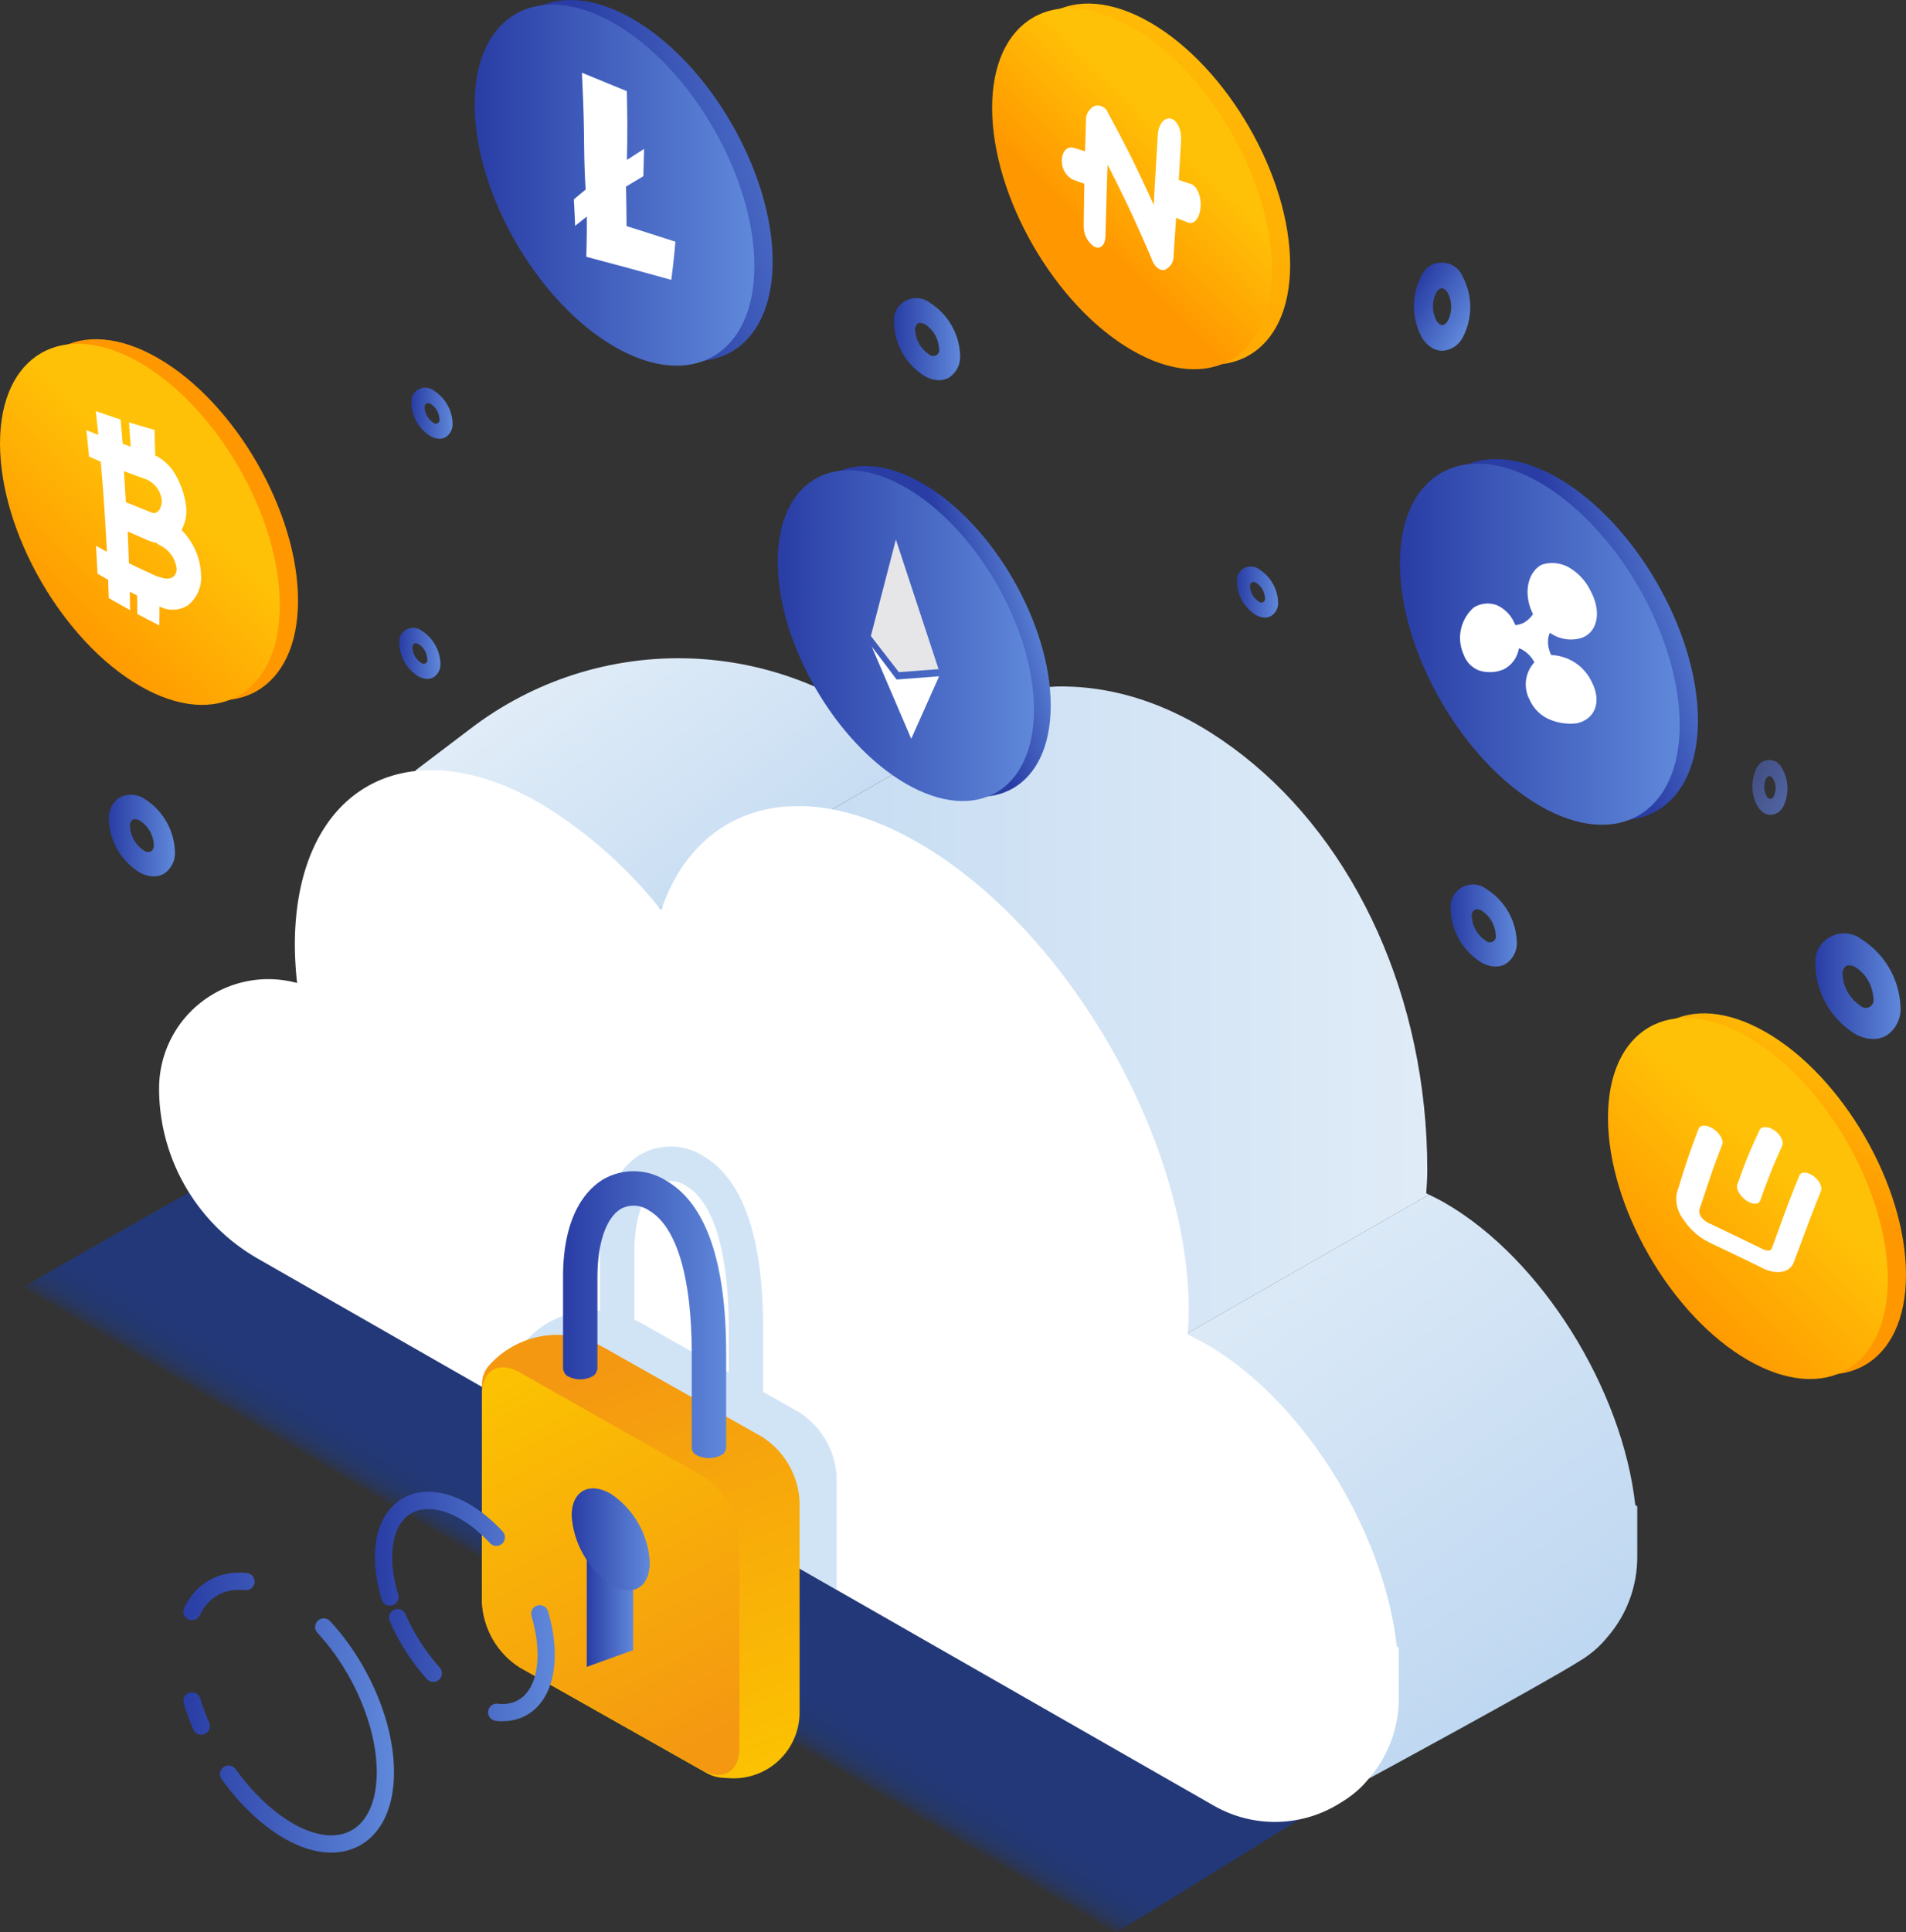 <svg xmlns="http://www.w3.org/2000/svg" xmlns:xlink="http://www.w3.org/1999/xlink" viewBox="0 0 161.552 163.712"><rect x="0" y="0" width="161.552" height="163.712" fill="#333333" stroke="none"/><defs><clipPath id="a"><rect width="161.552" height="163.712" style="fill:none"/></clipPath><clipPath id="b"><path d="M76.746,63.079a28.994,28.994,0,0,0-36.889-1.327l-4.612,3.497c-.775.703,10.04,4.976,10.153,6.054A9.258,9.258,0,0,0,33.7,80.23a16.605,16.605,0,0,0,2.181,8.217L77.955,64.306a11.953,11.953,0,0,0-1.209-1.226" style="fill:none"/></clipPath><linearGradient id="c" x1="70.309" y1="90.624" x2="41.549" y2="51.474" gradientUnits="userSpaceOnUse"><stop offset="0" stop-color="#b6d2ef"/><stop offset="0.96" stop-color="#e6f0f9"/><stop offset="1" stop-color="#e6f0f9"/></linearGradient><clipPath id="d"><path d="M138.607,127.519c-1.083-9.787-7.914-20.857-16.134-25.602-.458-.264-.908-.489-1.356-.703l-40.064,22.987,34.963,26.488s14.782-8.005,17.88-9.968a7.804,7.804,0,0,0,.74-.493l.012-.008a8.213,8.213,0,0,0,1.584-1.51,10.322,10.322,0,0,0,2.542-6.831v-4.257Z" style="fill:none"/></clipPath><linearGradient id="e" x1="131.918" y1="156.623" x2="90.688" y2="99.153" xlink:href="#c"/><clipPath id="f"><path d="M120.887,101.095c.044-.641.089-1.283.089-1.962,0-14.562-6.051-27.62-15.597-35.108-4.806-3.769-9.995-5.868-15.474-5.868-3.744,0-6.627,2.121-10.54,4.885-1.101.777-2.113,1.669-3.281,2.339-8.214,4.715-40.202,23.066-40.202,23.066a16.597,16.597,0,0,0,6.129,6.175l39.044,29.58,40.064-22.987c-.076-.037-.154-.084-.23-.119" style="fill:none"/></clipPath><linearGradient id="g" x1="33.7" y1="91.179" x2="138.77" y2="91.179" xlink:href="#c"/><clipPath id="h"><path d="M41.457,115.676a7.763,7.763,0,0,1,9.598-1.581l13.548,7.644a6.921,6.921,0,0,1,3.171,5.438V145.076a5.59,5.59,0,0,1-5.939,5.579l-.595-.037a3.149,3.149,0,0,1-1.35-.4l-15.865-8.952a6.921,6.921,0,0,1-3.171-5.438V117.254a2.365,2.365,0,0,1,.604-1.579" style="fill:none"/></clipPath><linearGradient id="i" x1="62.461" y1="152.082" x2="46.131" y2="110.992" gradientUnits="userSpaceOnUse"><stop offset="0" stop-color="#fcc301"/><stop offset="0.85" stop-color="#f49811"/><stop offset="1" stop-color="#f49811"/></linearGradient><clipPath id="j"><path d="M40.853,118.111c0-2.004,1.427-2.837,3.171-1.85l15.476,8.757a6.921,6.921,0,0,1,3.172,5.438v17.656c0,2.004-1.427,2.836-3.172,1.849l-15.476-8.757a6.921,6.921,0,0,1-3.171-5.438Z" style="fill:none"/></clipPath><linearGradient id="k" x1="62.248" y1="152.753" x2="42.438" y2="115.643" gradientUnits="userSpaceOnUse"><stop offset="0" stop-color="#f49811"/><stop offset="0.14" stop-color="#f49811"/><stop offset="1" stop-color="#fcc301"/></linearGradient><clipPath id="l"><polygon points="49.734 131.997 49.734 141.222 53.664 139.805 53.664 130.58 49.734 131.997" style="fill:none"/></clipPath><linearGradient id="m" x1="49.74" y1="135.901" x2="53.66" y2="135.901" gradientUnits="userSpaceOnUse"><stop offset="0" stop-color="#293da5"/><stop offset="1" stop-color="#5f88da"/></linearGradient><clipPath id="n"><path d="M51.763,126.552c-1.821-1.051-3.311-.217-3.311,1.855a7.69,7.69,0,0,0,3.311,5.824c1.821,1.132,3.311.297,3.311-1.855a7.433,7.433,0,0,0-3.311-5.824" style="fill:none"/></clipPath><linearGradient id="o" x1="48.46" y1="130.431" x2="55.07" y2="130.431" xlink:href="#m"/><clipPath id="p"><path d="M61.548,122.69v-8.031c0-7.76-1.713-12.684-5.09-14.634a5.151,5.151,0,0,0-5.263-.146c-1.297.748-3.472,2.825-3.472,8.32v7.875h.04a.718.718,0,0,0,.41.552,2.232,2.232,0,0,0,2.014,0,.718.718,0,0,0,.411-.552h.04v-7.875c0-2.901.753-5.068,2.014-5.796a2.303,2.303,0,0,1,2.347.146c2.343,1.353,3.633,5.653,3.633,12.109v8.012a.708.708,0,0,0,.422.621,2.295,2.295,0,0,0,2.067,0,.72.72,0,0,0,.425-.602" style="fill:none"/></clipPath><linearGradient id="q" x1="47.724" y1="111.29" x2="61.534" y2="111.29" xlink:href="#m"/><clipPath id="r"><path d="M33.051,136.036h0a.731.731,0,0,1-.699-.518,13.929,13.929,0,0,1-.425-1.815,11.113,11.113,0,0,1-.15-1.779,8.237,8.237,0,0,1,.155-1.639,6.064,6.064,0,0,1,.459-1.406,4.718,4.718,0,0,1,.757-1.14,4.098,4.098,0,0,1,1.026-.821,4.163,4.163,0,0,1,1.241-.45,4.987,4.987,0,0,1,1.377-.059,6.359,6.359,0,0,1,1.462.325,8.621,8.621,0,0,1,1.511.697,11.104,11.104,0,0,1,1.483,1.034,13.862,13.862,0,0,1,1.364,1.29.731.731,0,0,1-1.072.994,12.367,12.367,0,0,0-1.219-1.154,9.683,9.683,0,0,0-1.286-.898,7.216,7.216,0,0,0-1.256-.579,4.91,4.91,0,0,0-1.124-.252,3.526,3.526,0,0,0-.963.04,2.68,2.68,0,0,0-.802.289,2.633,2.633,0,0,0-.658.529,3.244,3.244,0,0,0-.52.786,4.625,4.625,0,0,0-.346,1.067,6.851,6.851,0,0,0-.126,1.349,9.669,9.669,0,0,0,.131,1.544,12.568,12.568,0,0,0,.382,1.626.73.73,0,0,1-.7.943m3.673,6.458h0a.731.731,0,0,1-.543-.24,17.508,17.508,0,0,1-1.222-1.516,18.786,18.786,0,0,1-1.062-1.659,18.294,18.294,0,0,1-.878-1.756.731.731,0,0,1,1.34-.583,17.053,17.053,0,0,0,.809,1.616,17.342,17.342,0,0,0,.979,1.528,15.911,15.911,0,0,0,1.119,1.388.731.731,0,0,1-.542,1.221Zm5.863,3.333a5.011,5.011,0,0,1-.599-.037.731.731,0,0,1,.173-1.451,3.2,3.2,0,0,0,.955-.019,2.471,2.471,0,0,0,1.447-.811,3.288,3.288,0,0,0,.521-.808,4.886,4.886,0,0,0,.349-1.107,7.404,7.404,0,0,0,.127-1.409,10.271,10.271,0,0,0-.132-1.603,12.905,12.905,0,0,0-.382-1.665.731.731,0,0,1,1.401-.417,14.487,14.487,0,0,1,.424,1.853,11.733,11.733,0,0,1,.15,1.831,8.848,8.848,0,0,1-.154,1.689,6.335,6.335,0,0,1-.457,1.442,4.757,4.757,0,0,1-.755,1.166,3.941,3.941,0,0,1-2.281,1.277A4.431,4.431,0,0,1,42.587,145.828Z" style="fill:none"/></clipPath><linearGradient id="s" x1="31.777" y1="136.097" x2="46.997" y2="136.097" xlink:href="#m"/><clipPath id="t"><path d="M16.268,137.268h0a.731.731,0,0,1-.659-1.045,5.626,5.626,0,0,1,.908-1.369,4.851,4.851,0,0,1,1.229-.982,4.92,4.92,0,0,1,1.482-.537,5.798,5.798,0,0,1,1.657-.071.731.731,0,1,1-.138,1.454,4.421,4.421,0,0,0-1.241.051,3.483,3.483,0,0,0-1.045.378,3.405,3.405,0,0,0-.861.689,4.171,4.171,0,0,0-.671,1.015.73.73,0,0,1-.66.417m.79,9.706h0a.73.73,0,0,1-.67-.439,20.54,20.54,0,0,1-.819-2.217.731.731,0,1,1,1.399-.425,19.18,19.18,0,0,0,.76,2.059.731.731,0,0,1-.669,1.022Zm11.014,9.984a6.124,6.124,0,0,1-.718-.043,7.591,7.591,0,0,1-1.77-.446,10.706,10.706,0,0,1-1.841-.922,14.857,14.857,0,0,1-1.803-1.329,18.305,18.305,0,0,1-1.666-1.627,21.302,21.302,0,0,1-1.501-1.863.731.731,0,0,1,1.188-.852,19.724,19.724,0,0,0,1.397,1.734,17.02,17.02,0,0,0,1.532,1.497,13.347,13.347,0,0,0,1.625,1.197,9.213,9.213,0,0,0,1.587.797,6.141,6.141,0,0,0,1.428.362,4.197,4.197,0,0,0,1.234-.026,3.245,3.245,0,0,0,1.89-1.06,4.258,4.258,0,0,0,.672-1.043,6.203,6.203,0,0,0,.445-1.412,9.292,9.292,0,0,0,.161-1.776,12.908,12.908,0,0,0-.165-2.012,16.281,16.281,0,0,0-.477-2.083,19.01,19.01,0,0,0-.76-2.087,20.493,20.493,0,0,0-2.228-3.919,18.344,18.344,0,0,0-1.394-1.702.731.731,0,1,1,1.072-.994,19.844,19.844,0,0,1,1.505,1.837,21.671,21.671,0,0,1,1.308,2.031,21.946,21.946,0,0,1,1.08,2.169,20.581,20.581,0,0,1,.819,2.247,17.756,17.756,0,0,1,.52,2.272,14.371,14.371,0,0,1,.183,2.24,10.762,10.762,0,0,1-.188,2.058,7.696,7.696,0,0,1-.553,1.746,5.711,5.711,0,0,1-.907,1.401,4.701,4.701,0,0,1-2.725,1.526A5.444,5.444,0,0,1,28.072,156.957Z" style="fill:none"/></clipPath><linearGradient id="u" x1="15.55" y1="145.083" x2="33.38" y2="145.083" xlink:href="#m"/><clipPath id="v"><path d="M53.631,1.607C47.11-2.158,41.775.923,41.775,8.453c0,7.53,5.335,16.771,11.857,20.536,6.521,3.765,11.857.685,11.857-6.845S60.153,5.372,53.631,1.607" style="fill:none"/></clipPath><linearGradient id="w" x1="52.999" y1="15.479" x2="71.629" y2="10.169" xlink:href="#m"/><clipPath id="x"><path d="M52.085,1.994c-6.521-3.765-11.857-.684-11.857,6.846S45.564,25.611,52.085,29.376c6.521,3.765,11.857.685,11.857-6.846,0-7.53-5.335-16.771-11.857-20.537" style="fill:none"/></clipPath><linearGradient id="y" x1="40.228" y1="15.685" x2="63.908" y2="15.685" xlink:href="#m"/><clipPath id="z"><path d="M149.969,65.748h0c-.108.005-.217.099-.299.259a1.63,1.63,0,0,0,.07,1.447.409.409,0,0,0,.322.228c.108-.005.218-.1.3-.259a1.62,1.62,0,0,0-.07-1.446.559.559,0,0,0-.201-.2.244.244,0,0,0-.122-.029m-.978,2.598a3.446,3.446,0,0,1-.152-3.157,1.187,1.187,0,0,1,2.202-.107,3.432,3.432,0,0,1,.152,3.159,1.306,1.306,0,0,1-1.067.799,1.065,1.065,0,0,1-.539-.12A1.597,1.597,0,0,1,148.991,68.346Z" style="fill:none"/></clipPath><linearGradient id="aa" x1="151.572" y1="67.509" x2="148.462" y2="65.909" gradientUnits="userSpaceOnUse"><stop offset="0" stop-color="#5064a2"/><stop offset="0.419" stop-color="#4a5a94"/><stop offset="1" stop-color="#435084"/></linearGradient><clipPath id="ab"><path d="M35.101,54.523h0a.407.407,0,0,0-.147.366,1.629,1.629,0,0,0,.724,1.255.321.321,0,0,0,.539-.311,1.619,1.619,0,0,0-.724-1.254.559.559,0,0,0-.271-.085.24.24,0,0,0-.122.03m.32,2.757a3.445,3.445,0,0,1-1.58-2.737,1.187,1.187,0,0,1,1.909-1.103,3.432,3.432,0,0,1,1.581,2.739,1.306,1.306,0,0,1-.583,1.199,1.066,1.066,0,0,1-.534.14A1.597,1.597,0,0,1,35.421,57.28Z" style="fill:none"/></clipPath><linearGradient id="ac" x1="33.841" y1="55.324" x2="37.333" y2="55.324" xlink:href="#m"/><clipPath id="ad"><path d="M106.097,49.332h0a.407.407,0,0,0-.147.366,1.629,1.629,0,0,0,.725,1.255.321.321,0,0,0,.539-.311,1.619,1.619,0,0,0-.724-1.254.56.56,0,0,0-.27-.085.246.246,0,0,0-.122.03m.321,2.757a3.445,3.445,0,0,1-1.581-2.737,1.187,1.187,0,0,1,1.909-1.103,3.431,3.431,0,0,1,1.581,2.739,1.305,1.305,0,0,1-.583,1.199,1.065,1.065,0,0,1-.534.14A1.597,1.597,0,0,1,106.417,52.089Z" style="fill:none"/></clipPath><linearGradient id="ae" x1="104.837" y1="50.132" x2="108.317" y2="50.132" xlink:href="#m"/><clipPath id="af"><path d="M36.133,34.181h0a.408.408,0,0,0-.147.366,1.629,1.629,0,0,0,.724,1.255.321.321,0,0,0,.539-.312,1.619,1.619,0,0,0-.724-1.254.561.561,0,0,0-.27-.085.244.244,0,0,0-.122.03m.32,2.758A3.446,3.446,0,0,1,34.873,34.202a1.187,1.187,0,0,1,1.909-1.103,3.432,3.432,0,0,1,1.581,2.739,1.307,1.307,0,0,1-.583,1.199,1.067,1.067,0,0,1-.534.14A1.596,1.596,0,0,1,36.453,36.939Z" style="fill:none"/></clipPath><linearGradient id="ag" x1="34.873" y1="34.982" x2="38.365" y2="34.982" xlink:href="#m"/><clipPath id="ah"><path d="M124.981,77.081h0a.654.654,0,0,0-.236.588,2.614,2.614,0,0,0,1.163,2.014.514.514,0,0,0,.865-.5,2.6,2.6,0,0,0-1.162-2.014.905.905,0,0,0-.434-.136.39.39,0,0,0-.196.048m.514,4.428a5.534,5.534,0,0,1-2.538-4.396,1.906,1.906,0,0,1,3.065-1.771,5.509,5.509,0,0,1,2.539,4.399,2.097,2.097,0,0,1-.936,1.925,1.71,1.71,0,0,1-.857.225A2.569,2.569,0,0,1,125.495,81.509Z" style="fill:none"/></clipPath><linearGradient id="ai" x1="122.957" y1="78.367" x2="128.557" y2="78.367" xlink:href="#m"/><clipPath id="aj"><path d="M122.207,24.429h0c-.174.002-.353.147-.494.397a2.615,2.615,0,0,0,.027,2.326c.147.246.33.387.503.385.174-.001.355-.147.497-.397a2.601,2.601,0,0,0-.026-2.326.904.904,0,0,0-.311-.332.393.393,0,0,0-.194-.054m-1.722,4.112a5.534,5.534,0,0,1-.059-5.075,1.906,1.906,0,0,1,3.54-.042,5.51,5.51,0,0,1,.058,5.078,2.097,2.097,0,0,1-1.759,1.22,1.707,1.707,0,0,1-.858-.225A2.564,2.564,0,0,1,120.485,28.541Z" style="fill:none"/></clipPath><linearGradient id="ak" x1="119.79" y1="24.612" x2="124.67" y2="27.352" xlink:href="#m"/><clipPath id="al"><path d="M12.476,41.433h0a.653.653,0,0,0-.236.589,2.616,2.616,0,0,0,1.163,2.015.656.656,0,0,0,.628.09.656.656,0,0,0,.238-.59,2.601,2.601,0,0,0-1.163-2.014.901.901,0,0,0-.434-.137.391.391,0,0,0-.196.048m.514,4.428a5.534,5.534,0,0,1-2.538-4.395,2.092,2.092,0,0,1,.93-1.924,2.096,2.096,0,0,1,2.135.152,5.509,5.509,0,0,1,2.539,4.399,2.097,2.097,0,0,1-.935,1.925,1.714,1.714,0,0,1-.858.224A2.564,2.564,0,0,1,12.991,45.862Z" style="fill:none"/></clipPath><linearGradient id="am" x1="16.061" y1="42.719" x2="10.452" y2="42.719" xlink:href="#aa"/><clipPath id="an"><path d="M11.245,69.445h0a.654.654,0,0,0-.236.589,2.616,2.616,0,0,0,1.164,2.015.655.655,0,0,0,.627.09.655.655,0,0,0,.238-.59,2.601,2.601,0,0,0-1.163-2.014.899.899,0,0,0-.434-.137.392.392,0,0,0-.196.048m.514,4.428A5.532,5.532,0,0,1,9.221,69.478a2.093,2.093,0,0,1,.93-1.924,2.098,2.098,0,0,1,2.135.152,5.509,5.509,0,0,1,2.539,4.398,2.097,2.097,0,0,1-.935,1.926,1.711,1.711,0,0,1-.858.224A2.56,2.56,0,0,1,11.759,73.873Z" style="fill:none"/></clipPath><linearGradient id="ao" x1="9.23" y1="70.731" x2="14.82" y2="70.731" xlink:href="#m"/><clipPath id="ap"><path d="M77.798,27.403h0a.653.653,0,0,0-.236.588,2.615,2.615,0,0,0,1.163,2.015.515.515,0,0,0,.866-.5,2.6,2.6,0,0,0-1.163-2.014.9.9,0,0,0-.434-.137.387.387,0,0,0-.196.048m.514,4.428a5.532,5.532,0,0,1-2.539-4.396,1.906,1.906,0,0,1,3.066-1.771A5.512,5.512,0,0,1,81.379,30.063a2.097,2.097,0,0,1-.936,1.925,1.712,1.712,0,0,1-.858.224A2.565,2.565,0,0,1,78.312,31.831Z" style="fill:none"/></clipPath><linearGradient id="aq" x1="75.78" y1="28.689" x2="81.38" y2="28.689" xlink:href="#m"/><clipPath id="ar"><path d="M156.475,81.84h0a.842.842,0,0,0-.303.757,3.365,3.365,0,0,0,1.497,2.593.663.663,0,0,0,1.114-.644,3.347,3.347,0,0,0-1.497-2.592,1.158,1.158,0,0,0-.558-.176.506.506,0,0,0-.253.061m.662,5.7a7.123,7.123,0,0,1-3.267-5.658,2.453,2.453,0,0,1,3.946-2.28,7.094,7.094,0,0,1,3.269,5.662,2.699,2.699,0,0,1-1.204,2.478,2.201,2.201,0,0,1-1.104.289A3.307,3.307,0,0,1,157.137,87.54Z" style="fill:none"/></clipPath><linearGradient id="as" x1="153.87" y1="83.495" x2="161.08" y2="83.495" xlink:href="#m"/><clipPath id="at"><path d="M13.403,30.345c-6.521-3.765-11.856-.685-11.856,6.845,0,7.53,5.335,16.771,11.856,20.536,6.521,3.765,11.857.685,11.857-6.845S19.925,34.11,13.403,30.345" style="fill:none;clip-rule:evenodd"/></clipPath><linearGradient id="au" x1="23.231" y1="26.581" x2="31.321" y2="12.211" gradientUnits="userSpaceOnUse"><stop offset="0" stop-color="#ff9800"/><stop offset="0.71" stop-color="#ffc107"/><stop offset="1" stop-color="#ffc107"/></linearGradient><clipPath id="av"><path d="M11.857,30.731C5.336,26.966.001,30.047.001,37.578S5.336,54.349,11.857,58.114c6.521,3.765,11.857.685,11.857-6.846,0-7.53-5.335-16.771-11.857-20.537" style="fill:none;clip-rule:evenodd"/></clipPath><linearGradient id="aw" x1="3.939" y1="52.67" x2="18.859" y2="37.13" xlink:href="#au"/><clipPath id="ax"><path d="M97.495,1.908c-6.521-3.765-11.857-.685-11.857,6.845,0,7.53,5.335,16.771,11.857,20.536,6.521,3.765,11.857.685,11.857-6.845S104.017,5.673,97.495,1.908" style="fill:none;clip-rule:evenodd"/></clipPath><linearGradient id="ay" x1="83.69" y1="55.981" x2="115.35" y2="-36.629" xlink:href="#au"/><clipPath id="az"><path d="M95.949,2.294c-6.521-3.765-11.857-.684-11.857,6.846s5.335,16.771,11.857,20.537c6.521,3.765,11.857.685,11.857-6.846,0-7.53-5.335-16.771-11.857-20.537" style="fill:none;clip-rule:evenodd"/></clipPath><linearGradient id="ba" x1="92.343" y1="19.632" x2="103.013" y2="8.842" xlink:href="#au"/><clipPath id="bb"><path d="M132.059,40.501c-6.521-3.765-11.857-.685-11.857,6.845,0,7.53,5.335,16.771,11.857,20.537,6.521,3.765,11.857.685,11.857-6.845s-5.336-16.771-11.857-20.537" style="fill:none"/></clipPath><linearGradient id="bc" x1="134.878" y1="53.262" x2="144.818" y2="49.982" xlink:href="#m"/><clipPath id="bd"><path d="M130.513,40.887c-6.521-3.765-11.857-.684-11.857,6.846s5.335,16.771,11.857,20.536c6.521,3.765,11.857.685,11.857-6.846,0-7.53-5.335-16.771-11.857-20.537" style="fill:none"/></clipPath><linearGradient id="be" x1="118.656" y1="54.578" x2="142.336" y2="54.578" xlink:href="#m"/><clipPath id="bf"><path d="M149.695,87.461c-6.521-3.765-11.856-.685-11.856,6.845,0,7.53,5.335,16.771,11.856,20.537,6.521,3.765,11.857.685,11.857-6.845s-5.336-16.772-11.857-20.537" style="fill:none;clip-rule:evenodd"/></clipPath><linearGradient id="bg" x1="151.138" y1="98.589" x2="159.228" y2="84.219" xlink:href="#au"/><clipPath id="bh"><path d="M148.149,87.848c-6.521-3.765-11.857-.684-11.857,6.846S141.627,111.465,148.149,115.23c6.521,3.765,11.857.685,11.857-6.846,0-7.53-5.335-16.771-11.857-20.537" style="fill:none;clip-rule:evenodd"/></clipPath><linearGradient id="bi" x1="140.233" y1="109.784" x2="155.153" y2="94.243" xlink:href="#au"/><clipPath id="bj"><path d="M78.196,40.958C72.222,37.509,67.335,40.331,67.335,47.229c0,6.898,4.888,15.363,10.861,18.812,5.974,3.449,10.861.627,10.861-6.271S84.169,44.407,78.196,40.958" style="fill:none"/></clipPath><linearGradient id="bk" x1="81.797" y1="52.475" x2="88.227" y2="50.645" xlink:href="#m"/><clipPath id="bl"><path d="M76.779,41.312c-5.974-3.449-10.861-.627-10.861,6.271S70.805,62.946,76.779,66.395c5.974,3.449,10.861.627,10.861-6.271,0-6.898-4.888-15.364-10.861-18.813" style="fill:none"/></clipPath><linearGradient id="bm" x1="65.918" y1="53.853" x2="87.618" y2="53.853" xlink:href="#m"/></defs><title>9</title><g style="clip-path:url(#a)"><polygon points="22.98 97.121 1.992 109.016 94.637 163.711 115.626 150.609 22.98 97.121" style="fill:#223b7a;opacity:0.3"/><polygon points="22.98 97.121 2.395 108.788 95.015 163.478 115.626 150.609 22.98 97.121" style="fill:#223b7a;opacity:0.3"/><polygon points="22.98 97.121 2.797 108.559 95.394 163.246 115.626 150.609 22.98 97.121" style="fill:#223b7a;opacity:0.3"/><polygon points="22.98 97.121 3.199 108.331 95.772 163.012 115.626 150.609 22.98 97.121" style="fill:#223b7a;opacity:0.3"/><polygon points="22.98 97.121 3.601 108.102 96.149 162.779 115.626 150.609 22.98 97.121" style="fill:#223b7a;opacity:0.3"/><polygon points="22.98 97.121 4.004 107.874 96.528 162.546 115.626 150.609 22.98 97.121" style="fill:#223b7a;opacity:0.3"/><polygon points="22.98 97.121 4.406 107.645 96.906 162.313 115.626 150.609 22.98 97.121" style="fill:#223b7a;opacity:0.3"/><polygon points="22.98 97.121 4.808 107.417 97.284 162.08 115.626 150.609 22.98 97.121" style="fill:#223b7a;opacity:0.3"/><polygon points="22.98 97.121 5.21 107.188 97.662 161.847 115.626 150.609 22.98 97.121" style="fill:#223b7a;opacity:0.3"/><polygon points="22.98 97.121 5.612 106.96 98.04 161.614 115.626 150.609 22.98 97.121" style="fill:#223b7a;opacity:0.3"/><polygon points="22.98 97.121 6.015 106.731 98.418 161.381 115.626 150.609 22.98 97.121" style="fill:#223b7a;opacity:0.3"/><polygon points="22.98 97.121 6.417 106.503 98.796 161.148 115.626 150.609 22.98 97.121" style="fill:#223b7a;opacity:0.3"/><polygon points="22.98 97.121 6.819 106.274 99.174 160.915 115.626 150.609 22.98 97.121" style="fill:#223b7a;opacity:0.3"/><polygon points="22.98 97.121 7.221 106.046 99.552 160.682 115.626 150.609 22.98 97.121" style="fill:#223b7a;opacity:0.3"/><polygon points="22.98 97.121 7.623 105.818 99.93 160.449 115.626 150.609 22.98 97.121" style="fill:#223b7a;opacity:0.3"/><polygon points="22.98 97.121 8.026 105.589 100.309 160.216 115.626 150.609 22.98 97.121" style="fill:#223b7a;opacity:0.3"/><polygon points="22.98 97.121 8.428 105.361 100.687 159.983 115.626 150.609 22.98 97.121" style="fill:#223b7a;opacity:0.3"/><polygon points="22.98 97.121 8.83 105.132 101.065 159.749 115.626 150.609 22.98 97.121" style="fill:#223b7a;opacity:0.3"/><polygon points="22.98 97.121 9.232 104.904 101.443 159.516 115.626 150.609 22.98 97.121" style="fill:#223b7a;opacity:0.3"/><polygon points="22.98 97.121 9.635 104.675 101.821 159.283 115.626 150.609 22.98 97.121" style="fill:#223b7a;opacity:0.3"/><polygon points="22.98 97.121 10.037 104.447 102.199 159.05 115.626 150.609 22.98 97.121" style="fill:#223b7a;opacity:0.3"/><polygon points="22.98 97.121 10.439 104.219 102.577 158.817 115.626 150.609 22.98 97.121" style="fill:#223b7a;opacity:0.3"/><polygon points="22.98 97.121 10.841 103.99 102.955 158.584 115.626 150.609 22.98 97.121" style="fill:#223b7a;opacity:0.3"/><polygon points="22.98 97.121 11.244 103.761 103.333 158.351 115.626 150.609 22.98 97.121" style="fill:#223b7a;opacity:0.3"/><polygon points="22.98 97.121 11.646 103.533 103.712 158.118 115.626 150.609 22.98 97.121" style="fill:#223b7a;opacity:0.3"/><polygon points="22.98 97.121 12.048 103.304 104.09 157.885 115.626 150.609 22.98 97.121" style="fill:#223b7a;opacity:0.3"/><polygon points="22.98 97.121 12.45 103.076 104.467 157.652 115.626 150.609 22.98 97.121" style="fill:#223b7a;opacity:0.3"/><polygon points="22.98 97.121 12.853 102.847 104.846 157.419 115.626 150.609 22.98 97.121" style="fill:#223b7a;opacity:0.3"/><polygon points="22.98 97.121 13.255 102.619 105.224 157.186 115.626 150.609 22.98 97.121" style="fill:#223b7a;opacity:0.3"/><polygon points="22.98 97.121 13.657 102.391 105.602 156.953 115.626 150.609 22.98 97.121" style="fill:#223b7a;opacity:0.3"/><polygon points="22.98 97.121 14.059 102.162 105.98 156.719 115.626 150.609 22.98 97.121" style="fill:#223b7a;opacity:0.3"/><polygon points="22.98 97.121 14.462 101.934 106.358 156.486 115.626 150.609 22.98 97.121" style="fill:#223b7a;opacity:0.3"/><polygon points="22.98 97.121 14.864 101.705 106.736 156.253 115.626 150.609 22.98 97.121" style="fill:#223b7a;opacity:0.3"/><polygon points="22.98 97.121 15.266 101.477 107.114 156.02 115.626 150.609 22.98 97.121" style="fill:#223b7a;opacity:0.3"/><polygon points="22.98 97.121 15.668 101.248 107.492 155.787 115.626 150.609 22.98 97.121" style="fill:#223b7a;opacity:0.3"/><polygon points="22.98 97.121 16.07 101.02 107.87 155.554 115.626 150.609 22.98 97.121" style="fill:#223b7a;opacity:0.3"/><polygon points="22.98 97.121 16.473 100.791 108.248 155.321 115.626 150.609 22.98 97.121" style="fill:#223b7a;opacity:0.3"/><polygon points="22.98 97.121 16.875 100.563 108.627 155.088 115.626 150.609 22.98 97.121" style="fill:#223b7a;opacity:0.3"/><polygon points="22.98 97.121 17.277 100.335 109.005 154.855 115.626 150.609 22.98 97.121" style="fill:#223b7a;opacity:0.3"/><polygon points="22.98 97.121 17.679 100.106 109.383 154.622 115.626 150.609 22.98 97.121" style="fill:#223b7a;opacity:0.3"/><polygon points="22.98 97.121 18.082 99.878 109.761 154.389 115.626 150.609 22.98 97.121" style="fill:#223b7a;opacity:0.3"/><polygon points="22.98 97.121 18.484 99.649 110.139 154.156 115.626 150.609 22.98 97.121" style="fill:#223b7a;opacity:0.3"/><g style="clip-path:url(#b)"><rect x="33.7" y="53.374" width="44.255" height="35.072" style="fill:url(#c)"/></g><g style="clip-path:url(#d)"><rect x="81.053" y="101.214" width="57.721" height="49.475" style="fill:url(#e)"/></g><g style="clip-path:url(#f)"><rect x="35.881" y="58.156" width="85.237" height="66.045" style="fill:url(#g)"/></g><path d="M118.391,139.5c-1.083-9.787-7.915-20.857-16.134-25.603-.535-.309-1.064-.58-1.586-.822.044-.641.089-1.283.089-1.962,0-14.562-10.318-32.433-22.929-39.714-10.143-5.856-18.792-3.135-21.792,5.726a37.996,37.996,0,0,0-10.233-9.053C34.357,61.461,24.99,66.869,24.99,80.09a30.588,30.588,0,0,0,.192,3.193,9.259,9.259,0,0,0-11.698,8.926,16.619,16.619,0,0,0,8.31,14.392l81.063,46.364a10.388,10.388,0,0,0,10.824-.265,7.885,7.885,0,0,0,.741-.493l.012-.008a8.204,8.204,0,0,0,1.584-1.51,10.322,10.322,0,0,0,2.542-6.831v-4.257Z" style="fill:#fff"/><path d="M53.773,106.11h0c0-2.901.753-5.068,2.014-5.796a2.303,2.303,0,0,1,2.347.146c2.343,1.352,3.634,5.653,3.634,12.109v3.712l-7.579-4.276c-.135-.076-.278-.122-.416-.189ZM70.908,134.693v-9.605a6.921,6.921,0,0,0-3.171-5.438l-3.054-1.723v-5.357c0-7.76-1.713-12.684-5.09-14.634a5.151,5.151,0,0,0-5.262-.146c-1.297.748-3.472,2.825-3.472,8.321v4.932a7.737,7.737,0,0,0-6.267,2.544,2.366,2.366,0,0,0-.604,1.579v4.131Z" style="fill:#a5caef;opacity:0.5"/><g style="clip-path:url(#h)"><rect x="40.853" y="112.303" width="26.92" height="38.553" style="fill:url(#i)"/></g><g style="clip-path:url(#j)"><rect x="40.853" y="115.274" width="21.819" height="35.674" style="fill:url(#k)"/></g><g style="clip-path:url(#l)"><rect x="49.734" y="130.58" width="3.929" height="10.642" style="fill:url(#m)"/></g><g style="clip-path:url(#n)"><rect x="48.452" y="125.5" width="6.622" height="9.862" style="fill:url(#o)"/></g><g style="clip-path:url(#p)"><rect x="47.724" y="98.959" width="13.827" height="24.661" style="fill:url(#q)"/></g><g style="clip-path:url(#r)"><rect x="31.777" y="126.366" width="15.245" height="19.462" style="fill:url(#s)"/></g><g style="clip-path:url(#t)"><rect x="15.435" y="133.209" width="17.956" height="23.748" style="fill:url(#u)"/></g><g style="clip-path:url(#v)"><rect x="41.775" y="-2.158" width="23.714" height="34.912" style="fill:url(#w)"/></g><g style="clip-path:url(#x)"><rect x="40.228" y="-1.771" width="23.714" height="34.913" style="fill:url(#y)"/></g><g style="clip-path:url(#z)"><rect x="148.37" y="64.369" width="3.294" height="4.68" style="fill:url(#aa)"/></g><g style="clip-path:url(#ab)"><rect x="33.841" y="53.13" width="3.492" height="4.388" style="fill:url(#ac)"/></g><g style="clip-path:url(#ad)"><rect x="104.837" y="47.938" width="3.493" height="4.388" style="fill:url(#ae)"/></g><g style="clip-path:url(#af)"><rect x="34.873" y="32.788" width="3.493" height="4.388" style="fill:url(#ag)"/></g><g style="clip-path:url(#ah)"><rect x="122.957" y="74.844" width="5.609" height="7.047" style="fill:url(#ai)"/></g><g style="clip-path:url(#aj)"><rect x="119.621" y="22.238" width="5.214" height="7.487" style="fill:url(#ak)"/></g><g style="clip-path:url(#al)"><rect x="10.452" y="39.196" width="5.609" height="7.047" style="fill:url(#am)"/></g><g style="clip-path:url(#an)"><rect x="9.221" y="67.208" width="5.609" height="7.047" style="fill:url(#ao)"/></g><g style="clip-path:url(#ap)"><rect x="75.774" y="25.166" width="5.609" height="7.047" style="fill:url(#aq)"/></g><g style="clip-path:url(#ar)"><rect x="153.87" y="78.96" width="7.22" height="9.071" style="fill:url(#as)"/></g><g style="clip-path:url(#at)"><rect x="1.547" y="26.58" width="23.713" height="34.912" style="fill:url(#au)"/></g><g style="clip-path:url(#av)"><rect x="0.001" y="26.966" width="23.713" height="34.913" style="fill:url(#aw)"/></g><g style="clip-path:url(#ax)"><rect x="85.639" y="-1.858" width="23.713" height="34.912" style="fill:url(#ay)"/></g><g style="clip-path:url(#az)"><rect x="84.093" y="-1.471" width="23.713" height="34.913" style="fill:url(#ba)"/></g><g style="clip-path:url(#bb)"><rect x="120.202" y="36.736" width="23.713" height="34.912" style="fill:url(#bc)"/></g><g style="clip-path:url(#bd)"><rect x="118.656" y="37.122" width="23.714" height="34.913" style="fill:url(#be)"/></g><g style="clip-path:url(#bf)"><rect x="137.838" y="83.696" width="23.713" height="34.912" style="fill:url(#bg)"/></g><g style="clip-path:url(#bh)"><rect x="136.292" y="84.083" width="23.713" height="34.913" style="fill:url(#bi)"/></g><g style="clip-path:url(#bj)"><rect x="67.335" y="37.509" width="21.723" height="31.982" style="fill:url(#bk)"/></g><g style="clip-path:url(#bl)"><rect x="65.918" y="37.863" width="21.723" height="31.982" style="fill:url(#bm)"/></g><polygon points="75.943 45.738 75.935 45.713 73.815 53.886 76.185 56.947 76.202 56.946 79.552 56.692 75.943 45.738" style="fill:#e6e6e8"/><polygon points="73.882 54.771 75.997 57.57 79.598 57.297 77.238 62.593 73.882 54.771" style="fill:#fff"/><path d="M13.469,48.903Q12.183,48.327,10.927,47.717q-.048-1.355-.104-2.693.912.408,1.835.799a2.965,2.965,0,0,0,.626.174c.048.047.095.096.142.143a2.537,2.537,0,0,1,1.546,2.044c0,.784-.658,1.038-1.483.68a.173.173,0,0,0-.022.039m-1.009-8.269a2.205,2.205,0,0,1,1.261,1.819c-.04.669-.36,1.085-.773,1.006q-1.149-.452-2.279-.918c-.053-.88-.108-1.759-.165-2.631Q11.475,40.28,12.459,40.634Zm4.586,8.168a5.658,5.658,0,0,0-1.658-3.897,3.479,3.479,0,0,0,.405-1.853,7.094,7.094,0,0,0-.92-2.828,3.867,3.867,0,0,0-1.715-1.632c-.019-.727-.041-1.448-.063-2.172-.728-.205-1.448-.421-2.164-.638.052.685.103,1.373.151,2.06-.228-.08-.456-.161-.684-.244q-.086-1.031-.175-2.055-1.06-.35-2.1-.713.11,1.004.216,2.016c-.341-.132-.68-.27-1.016-.41.077.75.154,1.497.229,2.249q.494.218.993.428c.104,1.253.208,2.517.293,3.785.086,1.271.159,2.558.228,3.85-.309-.168-.617-.335-.925-.506.045.784.087,1.567.127,2.359.299.176.598.353.901.527.02.511.036,1.022.054,1.536q.892.522,1.805,1.025c-.006-.522-.015-1.043-.024-1.565.205.114.412.223.618.335q.012.778.019,1.559c.617.33,1.242.654,1.87.973.004-.537.008-1.074.011-1.609a2.378,2.378,0,0,0,2.439-.127A2.977,2.977,0,0,0,17.046,48.802Z" style="fill:#fff;fill-rule:evenodd"/><path d="M56.899,23.709q.21-1.578.349-3.232c-.695-.225-1.389-.447-2.079-.667s-1.378-.438-2.061-.654c-.002-1.091-.025-2.202-.047-3.346.487-.295.977-.589,1.47-.886.025-.759.045-1.531.059-2.308q-.728.465-1.45.933c.018-.955.035-1.918.032-2.884-.003-.974-.02-1.953-.043-2.941q-1.908-.781-3.804-1.562c.079,1.677.146,3.341.169,4.982.022,1.628.025,3.249.146,4.912-.338.277-.672.552-1.001.831.043.755.081,1.507.108,2.248.325-.262.654-.526.988-.788q.017,1.73-.043,3.408c1.177.317,2.373.631,3.57.955,1.202.325,2.42.662,3.637,1.001" style="fill:#fff"/><path d="M93.698,19.993q.039-1.496.081-3.004.044-1.514.097-3.042c.649,1.275,1.3,2.573,1.922,3.903.631,1.348,1.235,2.732,1.84,4.136.205.619.68.967,1.062.886a1.272,1.272,0,0,0,.777-1.271c.069-1.045.138-2.091.211-3.145.334.133.669.264,1.004.398.515.207.993-.37,1.067-1.287.076-.92-.294-1.803-.821-1.981-.341-.11-.684-.224-1.025-.336q.093-1.662.193-3.334c.057-.9-.326-1.744-.882-1.866-.558-.122-1.031.5-1.089,1.369q-.092,1.5-.179,2.984-.085,1.481-.166,2.954c-.621-1.363-1.243-2.703-1.892-4.007-.641-1.286-1.309-2.541-1.976-3.77a.938.938,0,0,0-1.155-.598,1.31,1.31,0,0,0-.717,1.269q-.042,1.287-.078,2.566c-.332-.101-.662-.2-.994-.299-.529-.143-.968.325-.976,1.056a1.781,1.781,0,0,0,.94,1.649c.324.115.646.229.969.342-.011.599-.022,1.193-.03,1.787-.008.592-.017,1.184-.023,1.773a2.068,2.068,0,0,0,.903,1.78c.512.247.917-.139.939-.912" style="fill:#fff"/><path d="M127.441,56.715a2.418,2.418,0,0,0,1.296-1.782c.06.019.119.035.182.052a2.652,2.652,0,0,1,1.137,1.129,2.752,2.752,0,0,0-.402,3.176,3.229,3.229,0,0,0,1.552,1.602,4.459,4.459,0,0,0,2.458.385c1.608-.379,2.1-1.906,1.226-3.553a3.958,3.958,0,0,0-3.406-2.225,2.467,2.467,0,0,1-.242-1.518c.039-.122.078-.248.127-.371a3.079,3.079,0,0,0,2.616.457c1.426-.439,1.812-2.24.809-4.05a4.605,4.605,0,0,0-1.854-1.966,2.869,2.869,0,0,0-2.285-.199c-1.239.684-1.539,2.564-.718,4.174a2.316,2.316,0,0,1-.767.73,2.136,2.136,0,0,1-.721.208c-.022-.041-.045-.08-.065-.12a2.955,2.955,0,0,0-1.507-1.57,2.235,2.235,0,0,0-1.962.198,3.421,3.421,0,0,0-.851,3.996,2.238,2.238,0,0,0,1.305,1.338,3.017,3.017,0,0,0,2.071-.092h0" style="fill:#fff"/><path d="M152.037,106.951q.58-1.549,1.144-3.058.561-1.495,1.16-2.975c.144-.355-.146-.922-.65-1.288-.506-.365-1.039-.379-1.182-.019q-.623,1.506-1.192,3.041c-.379,1.03-.749,2.063-1.127,3.087-.086.247-.401.277-.755.1-.775-.38-1.553-.758-2.326-1.129q-1.162-.556-2.326-1.114a1.669,1.669,0,0,1-.577-.479.811.811,0,0,1-.163-.658c.319-.919.616-1.837.926-2.752.311-.914.65-1.823,1.005-2.733.147-.351-.186-.944-.735-1.321-.554-.379-1.123-.374-1.266-.022-.348.911-.683,1.823-.989,2.741-.305.916-.587,1.833-.868,2.749a2.817,2.817,0,0,0,.576,2.2,5.552,5.552,0,0,0,2.2,1.948c.774.372,1.548.739,2.321,1.109q1.158.555,2.31,1.126c1.146.505,2.189.295,2.512-.55" style="fill:#fff"/><path d="M149.19,101.722c.281-.768.56-1.541.862-2.31.304-.774.642-1.543.994-2.311.178-.355-.109-.951-.623-1.317-.52-.368-1.104-.402-1.28-.047-.361.77-.712,1.536-1.024,2.307-.311.767-.592,1.542-.868,2.314-.131.359.202.95.734,1.331.529.381,1.07.389,1.205.032" style="fill:#fff"/></g></svg>